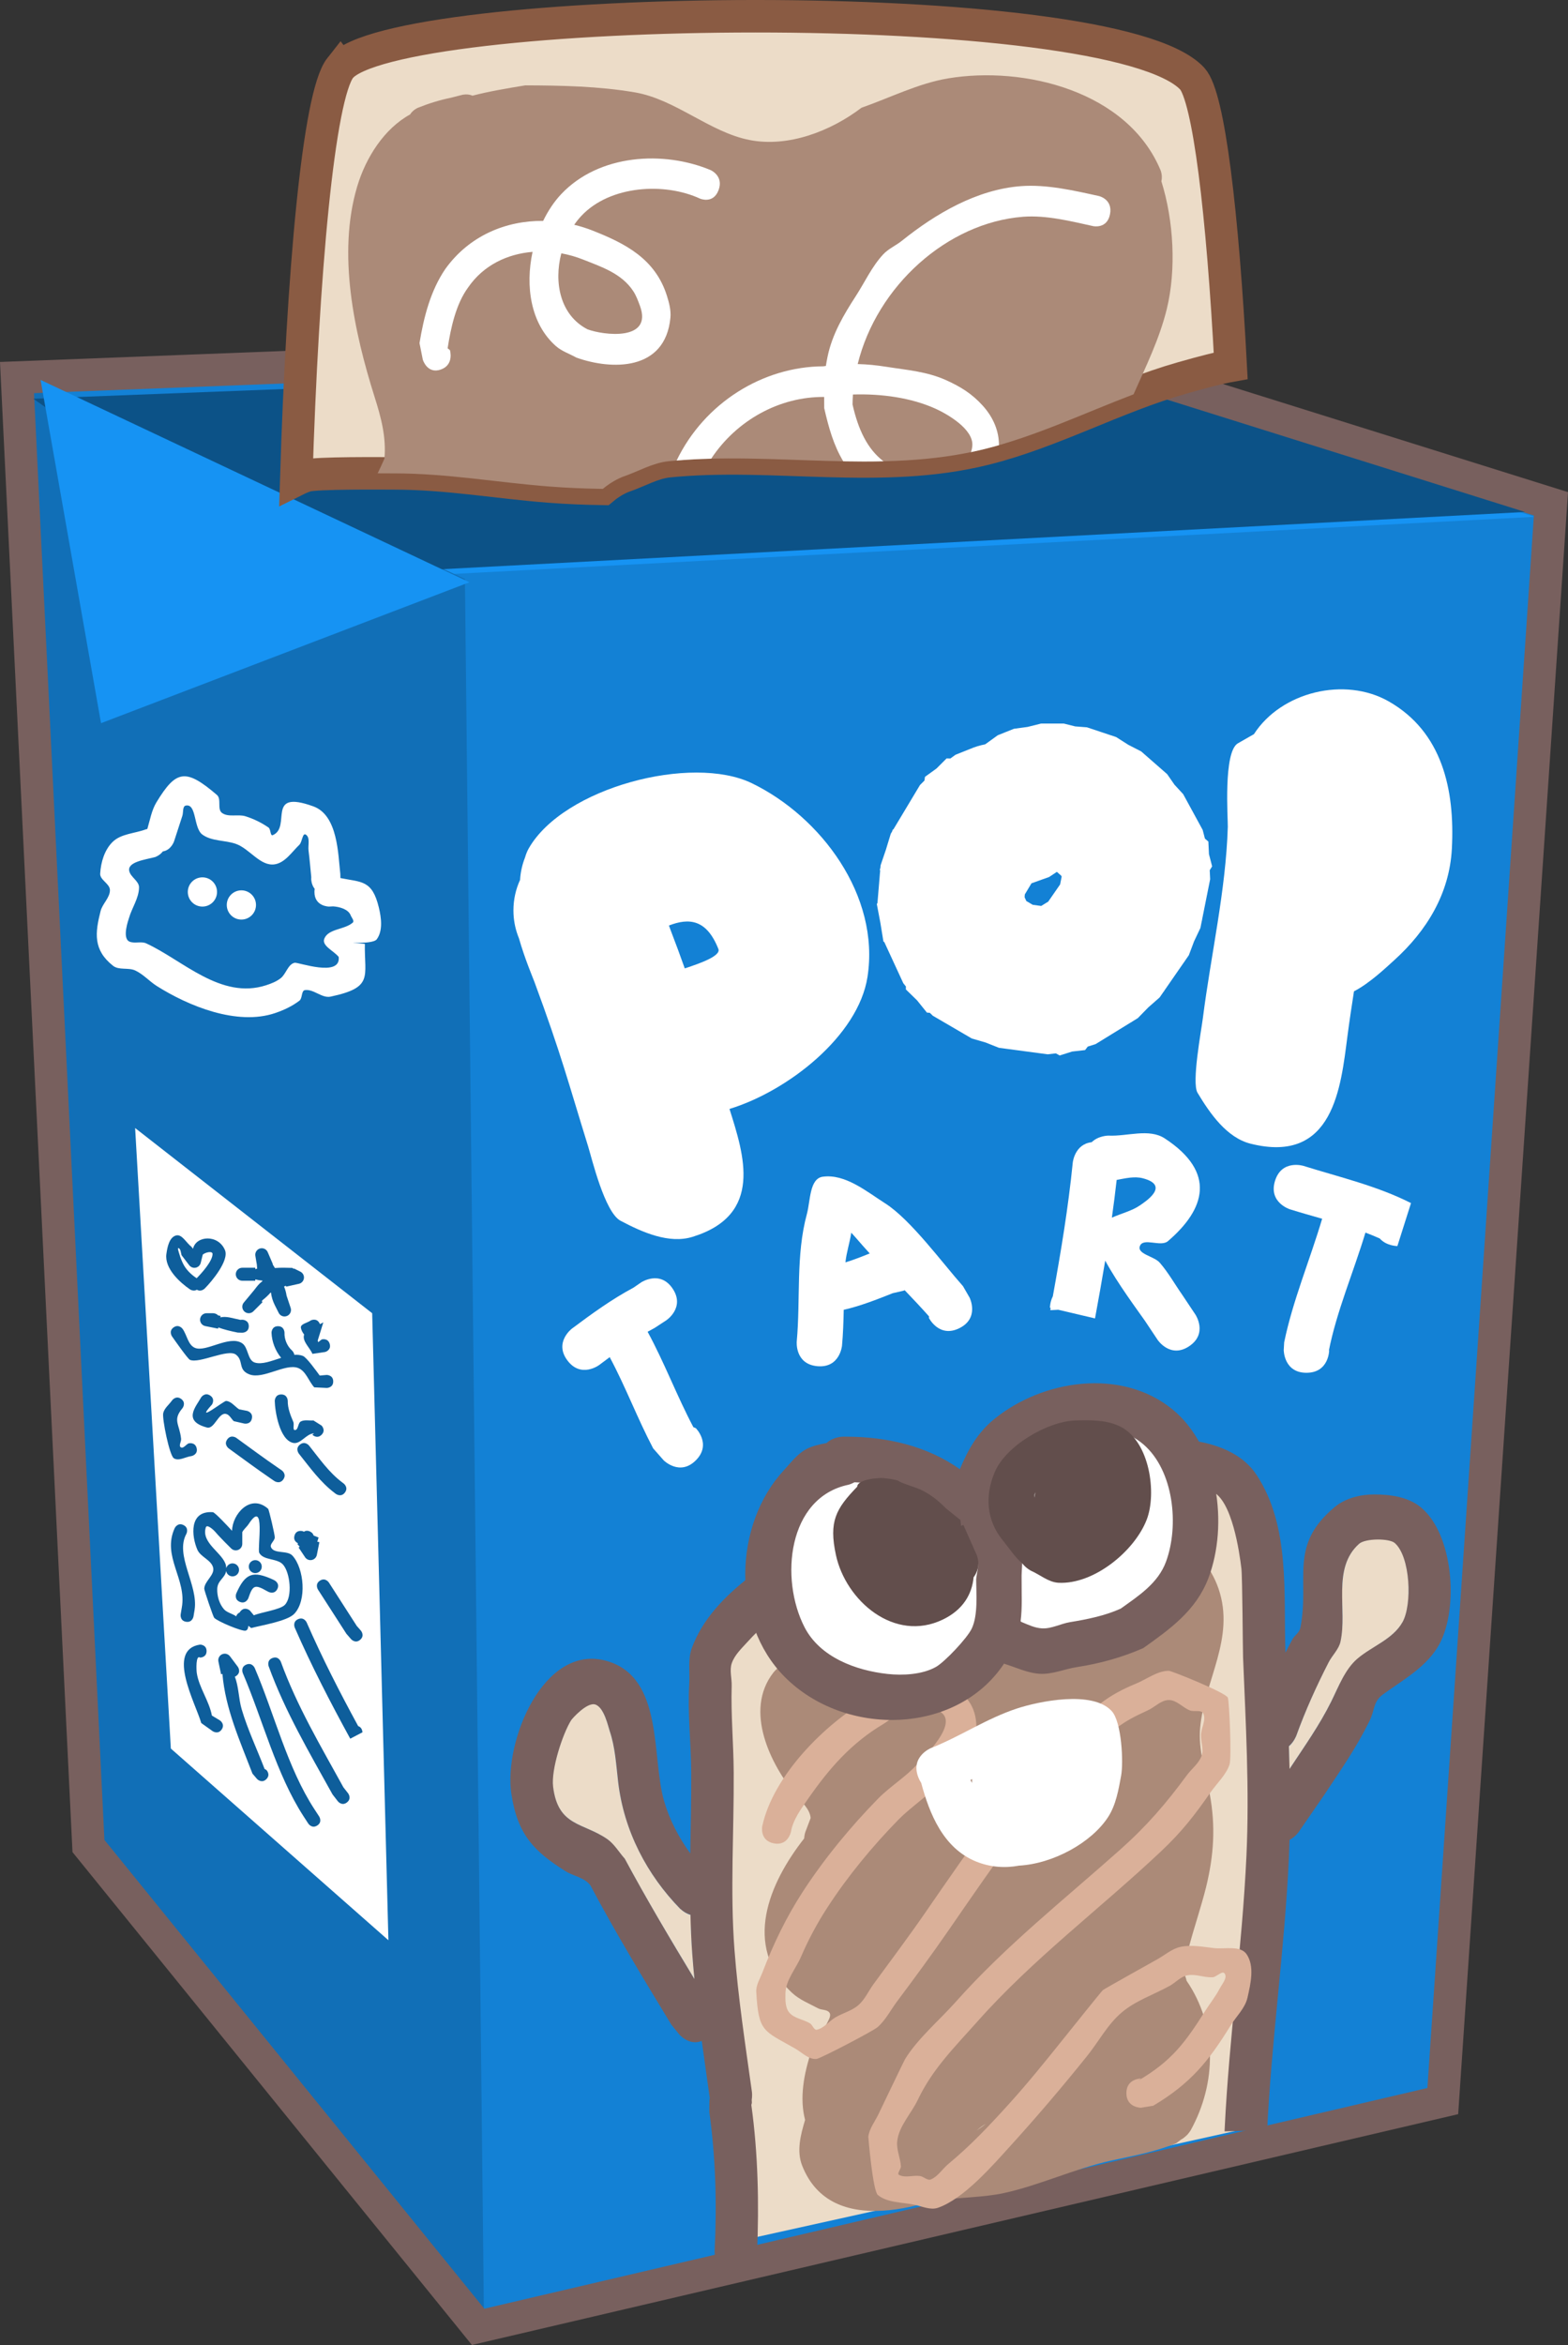 <svg version="1.1" xmlns="http://www.w3.org/2000/svg" xmlns:xlink="http://www.w3.org/1999/xlink" width="241.439" height="360.9" viewBox="0,0,241.439,360.9"><rect x="0" y="0" width="241.439" height="360.9" fill="#333333" stroke="none"/><g transform="translate(-128.005,26.609)"><g data-paper-data="{&quot;isPaintingLayer&quot;:true}" fill-rule="nonzero" stroke-linecap="butt" stroke-linejoin="miter" stroke-miterlimit="10" stroke-dasharray="" stroke-dashoffset="0" style="mix-blend-mode: normal"><path d="M140.625,256.833l-11,-226l155,-6l81.192,25.43l-16.653,245.823l-148.539,34.747z" fill="#1381d5" stroke="none" stroke-width="0"/><path d="M173.625,63l-39,-27.5l155,-6l74.692,23.43z" fill="#1693f3" stroke="none" stroke-width="0"/><path d="M141.765,256.5l-11.14,-226l68.969,32l2.933,268z" fill="#116fb7" stroke="none" stroke-width="0"/><path d="M141.625,257.5l-11,-226l155,-6l81.192,25.43l-16.653,245.823l-148.539,34.747z" fill="none" stroke="#78605e" stroke-width="5"/><path d="M209.425,103.953c5.361,-9.365 25.096,-14.499 34.347,-10.021c10.616,5.139 19.758,17.287 17.81,29.808c-1.415,9.096 -12.281,17.586 -21.251,20.32c2.231,7.079 5.285,16.309 -5.71,19.692c-3.612,1.111 -7.723,-0.713 -11.063,-2.481c-2.447,-1.296 -4.439,-9.66 -4.991,-11.439c-3.097,-9.979 -4.095,-14.026 -8.259,-25.293c-0.275,-0.743 -1.495,-3.582 -2.397,-6.745c-0.48,-1.161 -0.771,-2.42 -0.835,-3.739c-0.009,-0.184 -0.013,-0.369 -0.013,-0.555c0,-1.673 0.365,-3.262 1.021,-4.689c0.073,-1.212 0.338,-2.372 0.765,-3.45c0.14,-0.49 0.322,-0.963 0.576,-1.408zM238.622,119.448c-1.822,-4.616 -4.547,-4.803 -7.615,-3.617c0.084,0.245 0.164,0.466 0.238,0.658c0.813,2.114 1.536,4.074 2.198,5.939c2.458,-0.796 5.591,-1.937 5.179,-2.981z" fill="#ffffff" stroke="none" stroke-width="0.5"/><path d="M295.37,85.327l3.186,1.062l0.005,-0.002l0.019,0.01l1.29,0.43l1.874,1.193l1.977,1.014l1.023,0.895l0.018,0.011l0.001,0.005l2.958,2.588l1.128,1.625l1.34,1.455l3,5.5l0.348,1.339l0.531,0.463l0.092,1.935l0.487,1.875l-0.37,0.6l0.066,1.382l-1.249,6.245l0.013,0.027l-0.039,0.102l-0.225,1.126l-0.977,2.062l-0.805,2.135l-0.653,0.944l-0.047,0.099l-0.028,0.009l-3.073,4.439l0.001,0.041l-0.102,0.104l-0.598,0.864l-1.737,1.525l-1.616,1.653l-0.895,0.551l-0.11,0.096l-0.041,-0.004l-5.455,3.357l-1.213,0.384l-0.409,0.536l-1.994,0.225l-1.913,0.606l-0.591,-0.323l-1.264,0.143l-6.113,-0.815l-0.001,0.001l-0.007,-0.002l-1.379,-0.184l-2.057,-0.816l-2.125,-0.618l-1.202,-0.701l-0.006,-0.003l-0.001,-0.002l-4.791,-2.795l-0.457,-0.446l-0.455,-0.04l-1.512,-1.879l-1.726,-1.684l0.004,-0.457l-0.4,-0.497l-2.921,-6.329l-0.141,-0.097l-0.472,-2.892l-0.546,-2.879l0.099,-0.139l0.418,-5.017l-0.058,-0.103l0.091,-0.299l0.033,-0.394l0.822,-2.414l0.743,-2.44l0.203,-0.339l0.101,-0.296l0.107,-0.05l4.089,-6.815l0.688,-0.688l0.08,-0.574l1.78,-1.285l1.552,-1.552l0.58,0.012l0.789,-0.57l2.263,-0.905c0.725,-0.31 1.488,-0.545 2.282,-0.697l0.12,-0.072l1.835,-1.326l1.122,-0.449l0.073,-0.044l0.022,0.006l1.283,-0.513l2.111,-0.288l2.067,-0.517h3.5l1.754,0.439zM285.806,111.043l-0.036,0.435l0.272,0.59l0.992,0.579l1.294,0.173l1.078,-0.663l1.831,-2.645l0.242,-1.21l-0.084,-0.154l-0.658,-0.576l-1.185,0.79l-2.72,0.971z" fill="#ffffff" stroke="none" stroke-width="0.5"/><path d="M341.851,81.346c8.204,4.677 10.19,13.523 9.711,22.654c-0.364,6.936 -3.881,12.645 -8.861,17.156c-1.405,1.273 -3.813,3.559 -6.212,4.804c-0.362,2.318 -0.71,4.636 -1.013,6.956c-1.012,7.744 -2.111,19.694 -14.893,16.498c-3.666,-0.917 -6.241,-4.604 -8.186,-7.845c-0.925,-1.541 0.573,-9.508 0.823,-11.476c1.238,-9.757 3.54,-19.627 3.841,-29.445c0.035,-1.13 -0.732,-11.552 1.555,-12.859l2.468,-1.41c4.189,-6.508 13.973,-8.908 20.767,-5.035z" fill="#ffffff" stroke="none" stroke-width="0.5"/><path d="M154.312,242.5l-5.5,-95.5l36.5,28.5l2.5,96.5z" fill="#ffffff" stroke="none" stroke-width="NaN"/><path d="M158.322,171.882c-0.507,0.322 -1.064,-0.05 -1.064,-0.05c-1.542,-1.055 -3.939,-3.21 -3.633,-5.442c0.145,-1.058 0.437,-2.55 1.462,-2.85c0.943,-0.276 1.595,1.148 2.393,1.722l0.015,0.076l0.029,-0.022l0.204,0.268c0.433,-2.031 3.881,-2.27 4.917,0.204c0.679,1.622 -2.104,4.88 -3.04,5.833l-0.086,0.086c0,0 -0.57,0.57 -1.198,0.175zM158.285,170.114c0.763,-0.763 2.457,-2.647 2.449,-3.736c-0.004,-0.495 -1.076,-0.272 -1.51,0.103l-0.307,1.251c-0.1,0.447 -0.499,0.782 -0.976,0.782c-0.328,0 -0.62,-0.158 -0.802,-0.402l-1.206,-1.582l0.019,-0.014c-0.12,-0.361 -0.097,-0.855 -0.426,-1.023c-0.272,-0.139 0.016,0.617 0.099,0.911c0.14,0.502 0.336,0.989 0.564,1.458c0.448,0.922 1.238,1.685 2.096,2.253z" fill="#0e5e9b" stroke="none" stroke-width="0.5"/><path d="M171.741,171.39c0.187,0.447 0.321,0.92 0.388,1.397l0.625,1.875c0.038,0.106 0.059,0.22 0.059,0.338c0,0.552 -0.448,1 -1,1c-0.398,0 -0.742,-0.232 -0.903,-0.569l-0.593,-1.175c-0.282,-0.575 -0.518,-1.256 -0.574,-1.92c-0.027,-0.003 -0.054,-0.005 -0.08,-0.006c-0.374,0.426 -0.792,0.812 -1.24,1.166c-0.037,0.059 -0.075,0.116 -0.115,0.172l0.126,0.126l-1.414,1.414c-0.181,0.181 -0.431,0.293 -0.707,0.293c-0.552,0 -1,-0.448 -1,-1c0,-0.246 0.089,-0.471 0.236,-0.645l1.215,-1.459c0.536,-0.594 0.948,-1.329 1.603,-1.787c0.018,-0.044 0.039,-0.086 0.062,-0.124c-0.376,-0.029 -0.749,-0.098 -1.117,-0.196v0.211h-2c-0.552,0 -1,-0.448 -1,-1c0,-0.552 0.448,-1 1,-1h2v0.211c0.094,-0.025 0.189,-0.048 0.284,-0.07c-0.013,-0.332 -0.026,-0.665 -0.1,-0.949l-0.168,-1.009c-0.011,-0.059 -0.017,-0.12 -0.017,-0.183c0,-0.552 0.448,-1 1,-1c0.421,0 0.78,0.26 0.928,0.627l0.779,1.817l-0.04,0.017c0.127,0.19 0.247,0.385 0.357,0.582c0.948,-0.081 2.126,-0.029 2.705,-0.017l0.177,0.16l0.041,-0.081l0.981,0.49c0.338,0.16 0.572,0.505 0.572,0.904c0,0.485 -0.345,0.889 -0.802,0.98l-1.933,0.43l-0.028,-0.127c-0.102,0.036 -0.205,0.072 -0.308,0.106z" fill="#0e5e9b" stroke="none" stroke-width="0.5"/><path d="M178.775,180.227c0.273,0.962 -0.689,1.235 -0.689,1.235l-1.971,0.292c-0.424,-0.992 -1.624,-1.956 -1.278,-2.976c-0.24,-0.301 -0.423,-0.629 -0.497,-1.008c-0.124,-0.628 1.017,-0.776 1.526,-1.165c0,0 0.894,-0.447 1.342,0.447c0.022,0.044 0.041,0.087 0.056,0.128c0.187,-0.083 0.365,-0.172 0.527,-0.275l-0.865,2.799c0.023,0.085 0.047,0.17 0.071,0.254l0.543,-0.421c0,0 0.962,-0.273 1.235,0.689z" fill="#0e5e9b" stroke="none" stroke-width="0.5"/><path d="M169.813,178.5c0,0 0,-1 1,-1c1,0 1,1 1,1c-0.046,0.976 0.399,2.05 1.121,2.707l0.086,0.086c0,0 0.256,0.256 0.306,0.614c0.468,-0.034 0.913,0.006 1.32,0.165c0.578,0.226 2.079,2.336 2.588,3.021l1.079,-0.093c0,0 1,0 1,1c0,1 -1,1 -1,1l-1.921,-0.093c-0.87,-0.951 -1.273,-2.503 -2.474,-2.972c-1.959,-0.766 -5.396,1.797 -7.513,0.978c-1.813,-0.702 -0.836,-2.053 -2.048,-3.023c-1.24,-0.992 -5.628,1.404 -7.104,0.788c-0.332,-0.139 -2.426,-3.138 -2.754,-3.597c0,0 -0.581,-0.814 0.233,-1.395c0.814,-0.581 1.395,0.233 1.395,0.233c0.673,0.943 0.827,2.467 1.896,2.913c1.714,0.715 5.271,-1.994 7.246,-0.722c0.998,0.643 0.824,2.61 1.952,2.977c1.103,0.359 2.594,-0.249 4.074,-0.721c-0.886,-1.065 -1.438,-2.493 -1.482,-3.867z" fill="#0e5e9b" stroke="none" stroke-width="0.5"/><path d="M166.312,177.5c0,1 -1,1 -1,1l-0.696,-0.019c-1.19,-0.238 -2.102,-0.468 -3.002,-0.793l-0.037,0.185l-1.943,-0.389c-0.467,-0.084 -0.822,-0.493 -0.822,-0.984c0,-0.552 0.448,-1 1,-1h1c0,0 0.483,0 0.778,0.336l0.38,0.076l-0.045,0.226c0.984,-0.215 1.817,0.128 3.084,0.382l0.304,-0.019c0,0 1,0 1,1z" fill="#0e5e9b" stroke="none" stroke-width="0.5"/><path d="M166.79,191.71c-0.21,0.978 -1.187,0.768 -1.187,0.768l-1.605,-0.368c-0.395,-0.37 -0.658,-0.989 -1.186,-1.11c-1.172,-0.269 -1.779,2.4 -2.941,2.09c-3.777,-1.006 -1.708,-3.188 -0.891,-4.645c0,0 0.555,-0.832 1.387,-0.277c0.832,0.555 0.277,1.387 0.277,1.387c-2.806,3.093 1.828,-0.572 2.168,-0.555c0.796,0.04 1.343,0.86 2.014,1.29l1.195,0.232c0,0 0.978,0.21 0.768,1.187z" fill="#0e5e9b" stroke="none" stroke-width="0.5"/><path d="M177.52,194.207c-0.707,0.707 -1.414,0 -1.414,0l0.254,-0.208c-1.173,-0.008 -2.051,1.701 -3.2,1.464c-2.127,-0.437 -2.824,-4.929 -2.847,-6.463c0,0 0,-1 1,-1c1,0 1,1 1,1c-0.021,1.117 0.426,2.211 0.861,3.24c0.165,0.39 -0.16,1.273 0.262,1.242c0.531,-0.038 0.42,-1.079 0.892,-1.325c0.574,-0.301 1.293,-0.104 1.939,-0.156l1.254,0.792c0,0 0.707,0.707 0,1.414z" fill="#0e5e9b" stroke="none" stroke-width="0.5"/><path d="M171.638,201.065c-0.565,0.825 -1.39,0.26 -1.39,0.26l-0.498,-0.341c-2.208,-1.513 -4.361,-3.101 -6.526,-4.676c0,0 -0.809,-0.588 -0.221,-1.397c0.588,-0.809 1.397,-0.221 1.397,-0.221c2.15,1.563 4.286,3.141 6.479,4.643l0.498,0.341c0,0 0.825,0.565 0.26,1.39z" fill="#0e5e9b" stroke="none" stroke-width="0.5"/><path d="M158.285,196.267c0.233,0.973 -0.74,1.205 -0.74,1.205l-0.059,0.014c-0.905,0.112 -1.946,0.826 -2.715,0.336c-0.677,-0.432 -1.819,-6.118 -1.634,-6.942c0.177,-0.784 0.917,-1.32 1.376,-1.98c0,0 0.6,-0.8 1.4,-0.2c0.8,0.6 0.2,1.4 0.2,1.4c-1.576,1.876 -0.474,2.405 -0.223,4.72c0.047,0.436 -0.414,1.08 -0.044,1.316c0.37,0.236 0.783,-0.397 1.175,-0.595l0.059,-0.014c0,0 0.973,-0.233 1.205,0.74z" fill="#0e5e9b" stroke="none" stroke-width="0.5"/><path d="M181.112,203.1c-0.6,0.8 -1.4,0.2 -1.4,0.2l-0.152,-0.114c-2.246,-1.699 -3.776,-3.871 -5.528,-6.061c0,0 -0.625,-0.781 0.156,-1.406c0.781,-0.625 1.406,0.156 1.406,0.156c1.637,2.046 3.059,4.142 5.167,5.711l0.152,0.114c0,0 0.8,0.6 0.2,1.4z" fill="#0e5e9b" stroke="none" stroke-width="0.5"/><path d="M163.812,214c0.552,0 1,0.448 1,1c0,0.552 -0.448,1 -1,1c-0.493,0 -0.903,-0.357 -0.985,-0.827c-0.19,1.118 -1.338,1.439 -1.373,2.774c-0.028,1.091 0.318,2.284 1.034,3.107c0.464,0.533 1.332,0.683 1.886,1.097c0.069,-0.21 0.215,-0.46 0.522,-0.58c0.043,-0.079 0.099,-0.16 0.173,-0.242c0.671,-0.742 1.412,-0.071 1.412,-0.071l0.613,0.737c1.09,-0.476 4.039,-0.854 4.769,-1.609c1.218,-1.26 0.811,-4.979 -0.281,-6.202c-0.905,-1.014 -3.026,-0.603 -3.656,-1.807c-0.334,-0.639 1.036,-8.532 -1.639,-4.424c-0.287,0.441 -0.745,0.777 -0.976,1.245v1.801c0,0.552 -0.448,1 -1,1c-0.276,0 -0.526,-0.112 -0.707,-0.293l-1,-1l0.003,-0.003l-0.015,-0.009c-0.452,-0.482 -0.932,-0.939 -1.355,-1.447c-0.369,-0.443 -1.368,-1.334 -1.54,-0.785c-0.77,2.448 2.72,3.971 3.102,5.878c0.027,0.137 0.044,0.265 0.05,0.384c0.119,-0.419 0.505,-0.727 0.962,-0.727zM166.243,223.606c-0.024,0.353 -0.106,0.652 -0.405,0.745c-0.54,0.167 -4.371,-1.424 -4.858,-1.983c-0.159,-0.182 -1.532,-4.212 -1.525,-4.472c0.03,-1.171 1.642,-2.098 1.37,-3.238c-0.284,-1.189 -1.936,-1.631 -2.426,-2.752c-0.899,-2.056 -1.334,-6.054 2.379,-5.785c0.312,0.023 2.173,2.018 2.959,2.866c0.027,-2.539 2.844,-5.807 5.559,-3.379c0.114,0.102 1.043,3.99 1.017,4.414c-0.033,0.53 -0.787,0.99 -0.585,1.48c0.452,1.099 2.515,0.433 3.314,1.312c1.801,1.98 2.23,6.926 0.262,8.961c-1.092,1.13 -5.162,1.779 -6.618,2.176z" fill="#0e5e9b" stroke="none" stroke-width="0.5"/><path d="M166.312,214.5c0,-0.552 0.448,-1 1,-1c0.552,0 1,0.448 1,1c0,0.552 -0.448,1 -1,1c-0.552,0 -1,-0.448 -1,-1z" fill="#0e5e9b" stroke="none" stroke-width="0.5"/><path d="M170.707,217.947c-0.447,0.894 -1.342,0.447 -1.342,0.447l-0.211,-0.106c-1.908,-1.079 -2.208,-1.003 -2.913,1.083c0,0 -0.371,0.928 -1.3,0.557c-0.928,-0.371 -0.557,-1.3 -0.557,-1.3c1.382,-3.123 2.564,-3.549 5.665,-2.129l0.211,0.106c0,0 0.894,0.447 0.447,1.342z" fill="#0e5e9b" stroke="none" stroke-width="0.5"/><path d="M176.291,209.714l0.767,0.304c-0.066,0.217 -0.132,0.435 -0.198,0.652l0.325,0.065l-0.389,1.943c-0.084,0.467 -0.493,0.822 -0.984,0.822c-0.353,0 -0.663,-0.182 -0.841,-0.458l-0.991,-1.487l0.175,-0.117l-0.341,-0.376c0.022,-0.055 0.044,-0.109 0.066,-0.164c-0.261,-0.127 -0.732,-0.462 -0.529,-1.172c0.274,-0.962 1.236,-0.688 1.236,-0.688l0.219,0.087c0.222,-0.146 0.54,-0.226 0.954,-0.019c0.329,0.165 0.476,0.39 0.531,0.608z" fill="#0e5e9b" stroke="none" stroke-width="0.5"/><path d="M156.648,222.986c-0.986,-0.164 -0.822,-1.151 -0.822,-1.151l0.171,-1.027c0.805,-4.378 -3.112,-7.893 -1.079,-12.256c0,0 0.447,-0.894 1.342,-0.447c0.894,0.447 0.447,1.342 0.447,1.342c-1.826,3.318 1.849,7.868 1.263,11.69l-0.171,1.027c0,0 -0.164,0.986 -1.151,0.822z" fill="#0e5e9b" stroke="none" stroke-width="0.5"/><path d="M162.145,239.555c-0.555,0.832 -1.387,0.277 -1.387,0.277l-1.763,-1.257c-0.867,-3.015 -5.457,-11.296 -0.182,-12.075c0,0 1,0 1,1c0,1 -1,1 -1,1c-0.677,-0.48 -0.58,1.911 -0.506,2.388c0.342,2.223 1.902,4.277 2.325,6.537l1.237,0.743c0,0 0.832,0.555 0.277,1.387z" fill="#0e5e9b" stroke="none" stroke-width="0.5"/><path d="M169.02,247.207c-0.707,0.707 -1.414,0 -1.414,0l-0.727,-0.849c-1.945,-5.07 -4.173,-9.991 -4.624,-15.34l-0.21,0.044l-0.406,-1.937c-0.017,-0.073 -0.026,-0.148 -0.026,-0.226c0,-0.552 0.448,-1 1,-1c0.331,0 0.625,0.161 0.807,0.409l1.193,1.591c0,0 0.6,0.8 -0.2,1.4c-0.086,0.064 -0.169,0.112 -0.249,0.147c0.611,1.519 0.575,3.384 1.052,5c0.917,3.112 2.368,6.164 3.531,9.195l0.273,0.151c0,0 0.707,0.707 0,1.414z" fill="#0e5e9b" stroke="none" stroke-width="0.5"/><path d="M176.858,254.338c-0.838,0.546 -1.384,-0.292 -1.384,-0.292l-0.724,-1.111c-4.216,-6.508 -6.299,-14.903 -9.357,-22.04c0,0 -0.394,-0.919 0.525,-1.313c0.919,-0.394 1.313,0.525 1.313,0.525c3.003,7.007 5.026,15.37 9.195,21.737l0.724,1.111c0,0 0.546,0.838 -0.292,1.384z" fill="#0e5e9b" stroke="none" stroke-width="0.5"/><path d="M181.427,250.789c-0.789,0.614 -1.403,-0.175 -1.403,-0.175l-0.816,-1.055c-3.59,-6.484 -7.299,-12.746 -9.834,-19.718c0,0 -0.342,-0.94 0.598,-1.282c0.94,-0.342 1.282,0.598 1.282,0.598c2.483,6.827 6.129,12.94 9.624,19.301l0.725,0.927c0,0 0.614,0.789 -0.175,1.403z" fill="#0e5e9b" stroke="none" stroke-width="0.5"/><path d="M183.159,239.048c0.653,0.199 0.653,0.952 0.653,0.952l-1.877,0.98c-3.08,-5.627 -5.967,-11.201 -8.539,-17.079c0,0 -0.401,-0.916 0.515,-1.317c0.916,-0.401 1.317,0.515 1.317,0.515c2.4,5.487 5.077,10.702 7.931,15.949z" fill="#0e5e9b" stroke="none" stroke-width="0.5"/><path d="M183.471,225.753c-0.753,0.658 -1.411,-0.094 -1.411,-0.094l-0.72,-0.828c-1.458,-2.262 -2.913,-4.526 -4.368,-6.79c0,0 -0.541,-0.841 0.3,-1.382c0.841,-0.541 1.382,0.3 1.382,0.3c1.429,2.223 2.858,4.444 4.284,6.669l0.628,0.713c0,0 0.658,0.753 -0.094,1.411z" fill="#0e5e9b" stroke="none" stroke-width="0.5"/><path d="M195.376,35.149c0.351,-0.936 1.287,-0.585 1.287,-0.585l0.255,0.096c1.729,0.648 6.148,1.671 7.247,3.319c0.873,1.308 -0.316,3.936 -0.588,5.295c-1.065,5.328 -0.932,11.241 -3.371,16.173c0,0 -0.447,0.894 -1.342,0.447c-0.894,-0.447 -0.447,-1.342 -0.447,-1.342c2.379,-4.698 2.177,-10.568 3.198,-15.671c0.147,-0.735 1.26,-3.374 0.843,-3.86c-1.022,-1.192 -4.836,-1.962 -6.243,-2.49l-0.255,-0.096c0,0 -0.936,-0.351 -0.585,-1.287z" fill="#0e5c98" stroke="none" stroke-width="0.5"/><path d="M327.548,50.68c-7.708,-2.19 -15.346,-4.302 -23.102,-6.241c-6.808,-1.702 -12.922,-3.9 -19.454,-6.369c-1.652,-0.625 -5.92,-1.396 -5.561,-4.138c0.12,-0.913 1.39,-1.213 2.137,-1.752c1.729,-1.247 2.088,-1.587 3.462,-3.304c0,0 0.625,-0.781 1.406,-0.156c0.781,0.625 0.156,1.406 0.156,1.406c-0.704,0.879 -1.246,1.921 -2.123,2.628c-0.891,0.719 -2.646,0.475 -3.071,1.539c-0.127,0.318 0.502,0.479 0.809,0.631c1.407,0.695 3.031,1.041 4.484,1.653c6.044,2.546 11.866,4.331 18.239,5.924c8.062,2.016 16.001,4.218 24.019,6.501l-0.532,1.995c0,0 -0.544,0.058 -0.87,-0.314z" fill="#0e5c98" stroke="none" stroke-width="0.5"/><path d="M241.283,37.243c-0.243,0.97 -1.213,0.728 -1.213,0.728l-0.06,-0.015c-8.767,-2.229 -17.977,1.02 -26.698,1.045c0,0 -1,0 -1,-1c0,-1 1,-1 1,-1c2.075,0.007 3.718,-0.534 5.748,-0.855c6.497,-1.029 15.027,-1.707 21.435,-0.13l0.06,0.015c0,0 0.97,0.243 0.728,1.213z" fill="#0e5c98" stroke="none" stroke-width="0.5"/><path d="M265.313,36.5c0,1 -1,1 -1,1l-1.536,-0.001c-4.673,-0.331 -9.279,-0.499 -13.964,-0.499c0,0 -1,0 -1,-1c0,-1 1,-1 1,-1c4.708,0 9.339,0.162 14.036,0.501l1.464,-0.001c0,0 1,0 1,1z" fill="#0e5c98" stroke="none" stroke-width="0.5"/><path d="M240.813,318.5c0,0 -4.13,-38.341 -4.399,-54.969c-0.22,-13.586 2.9,-37.531 2.9,-37.531c0,0 32.452,-23.5 46.5,-23.5c7.237,0 17.675,-3.516 24.845,-2.675c5.347,0.627 8.655,5.675 8.655,5.675c0,0 3.085,15.791 3.144,26.997c0.092,17.622 -2.644,68.503 -2.644,68.503z" fill="#ecdcc8" stroke="none" stroke-width="0"/><path d="M326.705,245.42c2.199,-3.333 4.505,-6.588 6.297,-10.206c1.144,-2.31 2.071,-4.96 3.987,-6.585c2.264,-1.921 5.444,-2.919 6.933,-5.567c1.505,-2.676 1.245,-10.024 -1.167,-12.146c-0.84,-0.739 -4.519,-0.738 -5.485,0.126c-4.222,3.779 -1.735,10.13 -2.833,15.06c-0.261,1.174 -1.242,2.022 -1.787,3.08c-1.873,3.638 -3.613,7.424 -5.012,11.293c0,0 -0.345,0.949 -1.14,1.629c0.036,1.161 0.066,2.322 0.09,3.484c0.039,-0.056 0.077,-0.112 0.116,-0.168zM326.979,225.729c0.346,-0.644 1.102,-1.06 1.246,-1.785c1.5,-7.541 -1.878,-12.631 5.279,-18.6c1.672,-1.395 3.971,-1.952 6.085,-1.953c2.464,-0.001 5.194,0.36 7.152,1.946c5.053,4.095 5.91,15.52 2.907,21.078c-1.879,3.478 -5.545,5.47 -8.656,7.725c-1.606,1.164 -1.237,2.358 -2.125,4.143c-2.157,4.334 -4.226,7.209 -6.861,11.208c-1.01,1.465 -2.02,2.93 -3.03,4.395l-1.003,1.455c0,0 -0.527,0.764 -1.402,1.207c-0.027,0.921 -0.061,1.844 -0.103,2.768c-0.66,14.223 -2.711,28.185 -3.37,42.407l-3.257,-0.401l-3.28,0.098c0.008,-0.167 0.016,-0.333 0.024,-0.499l-0.001,-0c0,0 0.001,-0.012 0.002,-0.034c0.685,-14.039 2.694,-27.832 3.345,-41.873c0.476,-10.243 -0.107,-20.299 -0.519,-30.521c-0.045,-1.124 -0.099,-12.352 -0.258,-13.692c-0.295,-2.49 -1.434,-10.517 -4.477,-11.863c-0.876,-0.387 -1.889,-0.219 -2.828,-0.369c-5.364,-0.859 -9.906,-0.708 -15.311,0.244c-13.352,2.352 -26.033,6.31 -38.499,12.005c-5.451,3.289 -10.595,6.472 -14.996,11.335c-0.881,0.973 -1.904,1.925 -2.353,3.19c-0.387,1.089 0.012,2.326 -0.021,3.489c-0.131,4.506 0.285,8.84 0.312,13.335c0.055,9.02 -0.568,18.297 0.117,27.282c0.563,7.397 1.667,14.588 2.69,21.908c0,0 0.075,0.536 -0.032,1.219c0.026,0.285 0.018,0.468 0.018,0.468l-0.078,0.31c1.04,7.486 1.199,15.212 0.88,22.752c0,0 -0.162,3.496 -3.43,3.345c-3.268,-0.152 -3.106,-3.648 -3.106,-3.648c0.363,-7.05 0.163,-14.37 -0.817,-21.374l0.015,-1.688c0,0 0.008,-0.178 0.058,-0.451c-0.41,-2.944 -0.835,-5.869 -1.233,-8.795c-1.929,0.809 -3.473,-1.005 -3.473,-1.005l-1.21,-1.489c-4.302,-7.091 -8.57,-14.091 -12.469,-21.454c-0.917,-1.212 -2.609,-1.402 -3.865,-2.195c-4.731,-2.986 -7.354,-5.535 -8.306,-11.902c-1.2,-8.024 4.973,-23.237 14.712,-20.426c8.792,2.537 6.841,14.731 8.805,21.548c0.828,2.873 2.267,5.639 4.034,8.056c0.063,-4.144 0.168,-8.285 0.148,-12.377c-0.023,-4.636 -0.582,-9.064 -0.304,-13.722c0.11,-1.835 -0.235,-3.787 0.396,-5.502c3.224,-8.765 13.535,-14.197 20.643,-18.48c14.743,-6.749 31.02,-12.539 47.149,-13.669c5.982,-0.419 15.291,-0.36 19.156,5.49c5.238,7.927 4.137,18.264 4.46,27.375c0.341,-0.678 0.689,-1.35 1.046,-2.013zM232.731,267.157c-5.116,-5.238 -8.667,-11.91 -9.551,-19.547c-0.301,-2.602 -0.45,-5.28 -1.284,-7.742c-0.244,-0.72 -0.857,-3.643 -2.211,-4.093c-1.27,-0.422 -3.557,2.157 -3.721,2.421c-1.298,2.086 -3.08,7.526 -2.752,10.207c0.755,6.167 4.65,5.46 8.367,8.053c1.064,0.742 1.752,1.968 2.629,2.951c3.398,6.321 7.012,12.413 10.699,18.514c-0.127,-1.289 -0.241,-2.582 -0.337,-3.881c-0.147,-1.982 -0.235,-3.977 -0.282,-5.979c-0.923,-0.264 -1.557,-0.902 -1.557,-0.902z" fill="#78605e" stroke="none" stroke-width="0.5"/><path d="M326.682,245.465c-0.039,0.056 -0.077,0.112 -0.116,0.168c-0.024,-1.161 -0.059,-2.325 -0.095,-3.486c0.795,-0.68 1.14,-1.629 1.14,-1.629c1.399,-3.87 3.119,-7.679 4.992,-11.317c0.545,-1.058 1.544,-1.966 1.806,-3.14c1.098,-4.931 -1.357,-11.29 2.865,-15.069c0.966,-0.865 4.659,-0.862 5.499,-0.123c2.412,2.122 2.696,9.491 1.191,12.167c-1.489,2.648 -4.667,3.694 -6.931,5.615c-1.916,1.625 -2.905,4.3 -4.049,6.61c-1.792,3.618 -4.104,6.87 -6.303,10.203z" data-paper-data="{&quot;noHover&quot;:false,&quot;origItem&quot;:[&quot;Path&quot;,{&quot;applyMatrix&quot;:true,&quot;segments&quot;:[[[326.70496,245.42011],[0,0],[2.19919,-3.33299]],[[333.00217,235.21436],[-1.79171,3.61802],[1.14411,-2.31032]],[[336.98908,228.62916],[-1.91609,1.62537],[2.26435,-1.92079]],[[343.92244,223.06182],[-1.48923,2.64797],[1.50506,-2.6761]],[[342.75537,210.91555],[2.4121,2.12208],[-0.84028,-0.73925]],[[337.27042,211.04176],[0.96612,-0.86468],[-4.22186,3.77856]],[[334.43745,226.10223],[1.09782,-4.9309],[-0.26128,1.17361]],[[332.65069,229.18188],[0.54474,-1.05814],[-1.87283,3.63789]],[[327.63899,240.47523],[1.39889,-3.86973],[0,0]],[[326.49875,242.10467],[0.79537,-0.67995],[0.03553,1.16111]],[[326.58902,245.58823],[-0.02407,-1.16143],[0.03864,-0.05604]],[[326.70494,245.4201],[-0.03863,0.05605],[0,0]]],&quot;closed&quot;:true,&quot;fillColor&quot;:[0,0,0,1]}]}" fill="#ecdcc8" stroke="none" stroke-width="0.5"/><path d="M232.699,267.119c0,0 0.7,0.713 1.623,0.977c0.048,2.003 0.128,4.003 0.274,5.985c0.096,1.299 0.207,2.594 0.334,3.883c-3.687,-6.1 -7.321,-12.187 -10.719,-18.508c-0.876,-0.984 -1.617,-2.266 -2.681,-3.009c-3.717,-2.593 -7.602,-1.909 -8.357,-8.076c-0.328,-2.681 1.473,-8.136 2.772,-10.222c0.164,-0.263 2.46,-2.846 3.731,-2.424c1.354,0.45 1.971,3.372 2.215,4.092c0.834,2.462 0.984,5.14 1.285,7.742c0.884,7.637 4.472,14.397 9.588,19.635z" data-paper-data="{&quot;noHover&quot;:false,&quot;origItem&quot;:[&quot;Path&quot;,{&quot;applyMatrix&quot;:true,&quot;segments&quot;:[[[232.73083,267.15746],[0,0],[-5.11566,-5.23837]],[[223.18008,247.61031],[0.88369,7.6374],[-0.30108,-2.60207]],[[221.89632,239.86781],[0.83407,2.46207],[-0.24401,-0.72031]],[[219.6849,235.77524],[1.35435,0.44977],[-1.27014,-0.42181]],[[215.9641,238.19597],[0.16393,-0.26335],[-1.29846,2.08601]],[[213.21216,248.40282],[-0.32823,-2.68068],[0.75512,6.16701]],[[221.57915,256.45536],[-3.71693,-2.59286],[1.06434,0.74246]],[[224.20771,259.40682],[-0.87619,-0.98382],[3.39784,6.3213]],[[234.907,277.92039],[-3.68696,-6.10037],[-0.12722,-1.2889]],[[234.56992,274.03909],[0.09634,1.29918],[-0.14695,-1.98183]],[[234.28784,268.0597],[0.04753,2.00265],[-0.92308,-0.26443]],[232.73082,267.15746]],&quot;closed&quot;:true,&quot;fillColor&quot;:[0,0,0,1]}]}" fill="#ecdcc8" stroke="none" stroke-width="0.5"/><path d="M266.313,289.5c-3.021,0 -3.434,-2.608 -3.491,-3.321c-1.77,-2.36 -3.539,-4.719 -5.309,-7.079c0,0 -2.1,-2.8 0.7,-4.9c2.8,-2.1 4.9,0.7 4.9,0.7c2,2.667 4,5.333 6,8l0.7,3.1c0,0 0,3.5 -3.5,3.5z" fill="#ecdcc8" stroke="none" stroke-width="0.5"/><path d="M305.913,302.8l-3.202,2.083c-1.866,-0.151 -3.75,-0.155 -5.598,-0.453c-0.373,-0.06 -0.75,-0.149 -1.129,-0.256c-2.427,-0.134 -4.901,-0.747 -7.297,-1.569c-0.235,0.047 -0.469,0.111 -0.703,0.195c-3.221,1.153 -5.976,4.762 -9.087,6.323c-7.82,3.923 -22.914,8.889 -27.375,-2.43c-0.897,-2.277 -0.228,-4.773 0.449,-7.038c-0.864,-3.313 -0.244,-7.069 1.075,-10.909c0.515,-1.5 1.693,-2.692 2.379,-4.122c0.216,-0.451 0.583,-1.056 0.302,-1.471c-0.351,-0.519 -1.201,-0.38 -1.754,-0.674c-1.387,-0.739 -2.906,-1.338 -4.048,-2.419c-7.644,-7.234 -3.478,-16.871 1.901,-23.723c0.038,-0.554 0.167,-0.942 0.167,-0.942l0.835,-2.208c-0.122,-1.367 -1.343,-2.412 -2.221,-3.467c-3.934,-4.729 -8.09,-13.03 -3.523,-18.909c1.215,-1.565 3.443,-1.96 5.165,-2.94c0,0 0.929,-0.465 2.028,-0.381c0.195,-0.128 0.369,-0.244 0.516,-0.345c1.447,-0.996 2.333,-2.648 3.694,-3.757c3.228,-2.63 7.621,-4.586 11.657,-5.382c2.841,-0.56 6.014,-0.312 9.161,-0.194c1.756,-1.127 3.48,-2.307 5.284,-3.356c2.333,-1.357 5.047,-1.917 7.607,-2.771c7.392,-2.465 14.705,-5.755 20.8,1.569c1.138,1.368 2.062,2.958 2.638,4.642c2.603,7.617 -2.15,14.07 -2.832,21.395c-0.315,3.384 0.828,6.752 1.457,10.092c0.954,5.066 0.656,9.525 -0.549,14.468c-1.577,6.239 -3.902,11.384 -3.907,17.94l-0.107,0.659c0.519,1.178 0.955,2.375 1.094,3.636c0.27,2.447 0.06,4.991 -0.605,7.362c-0.59,2.104 -1.487,4.216 -2.861,5.919c0.456,2.037 -1.409,3.436 -1.409,3.436zM279.26,300.665c0.186,-0.134 0.366,-0.271 0.543,-0.41c-0.487,0.285 -0.947,0.63 -1.394,1.011c0.286,-0.197 0.57,-0.398 0.851,-0.601z" fill="#ab8a78" stroke="none" stroke-width="0.5"/><path d="M307.313,275.5c2.447,0 3.183,1.711 3.405,2.74c4.722,6.903 4.649,15.7 0.634,22.996c0,0 -0.09,0.158 -0.266,0.382c-0.169,0.228 -0.298,0.357 -0.298,0.357l-0.051,0.039c-0.237,0.239 -0.541,0.492 -0.908,0.691l-0.716,0.545c-3.465,1.384 -6.474,1.876 -10.077,2.675c-5.6,1.242 -11.032,3.828 -16.598,5.019c-2.834,0.607 -6.797,0.666 -9.69,1.029c0,0 -3.473,0.434 -3.907,-3.039c-0.434,-3.473 3.039,-3.907 3.039,-3.907c2.856,-0.355 6.533,-0.375 9.31,-0.971c5.481,-1.176 10.874,-3.75 16.402,-4.981c3.002,-0.669 5.312,-0.999 8.072,-2c2.485,-4.716 2.485,-11.218 -1.082,-15.389l-0.767,-2.686c0,0 0,-3.5 3.5,-3.5z" fill="#ab8a78" stroke="none" stroke-width="0.5"/><path d="M301.443,295.517c0.014,-2.25 2.264,-2.236 2.264,-2.236l-0.424,0.319c5.212,-3.073 7.205,-5.851 10.376,-10.838c0.708,-1.113 1.545,-2.15 2.154,-3.321c0.374,-0.719 1.211,-1.625 0.771,-2.305c-0.358,-0.554 -1.237,0.537 -1.896,0.567c-1.29,0.059 -2.594,-0.55 -3.861,-0.304c-0.992,0.193 -1.734,1.039 -2.601,1.559c-2.493,1.396 -5.317,2.307 -7.498,4.152c-2.177,1.841 -3.538,4.473 -5.324,6.696c-3.801,4.734 -7.686,9.294 -11.768,13.788c-2.756,3.034 -7.223,8.215 -11.215,9.584c-1.144,0.392 -2.415,-0.217 -3.599,-0.469c-1.905,-0.406 -4.139,-0.267 -5.647,-1.499c-0.775,-0.633 -1.477,-8.879 -1.466,-8.973c0.157,-1.286 1.051,-2.369 1.599,-3.543c0.178,-0.38 3.927,-8.187 4.05,-8.386c1.943,-3.173 5.341,-6.042 7.805,-8.814c7.695,-8.649 16.723,-15.775 25.338,-23.447c4.05,-3.607 7.052,-7.081 10.231,-11.412c0.752,-1.025 1.882,-1.841 2.304,-3.041c0.355,-1.009 -0.151,-2.139 -0.107,-3.208c0.044,-1.094 0.822,-2.266 0.37,-3.264c-0.293,-0.646 -1.411,-0.231 -2.071,-0.491c-1.122,-0.441 -2.038,-1.597 -3.243,-1.599c-1.205,-0.002 -2.149,1.095 -3.247,1.591c-4.26,1.924 -5.12,2.869 -8.603,6.11c-8.782,8.174 -15.222,17.836 -22.031,27.681c-2.576,3.725 -5.245,7.368 -7.962,10.991c-0.996,1.328 -1.757,2.878 -3.007,3.97c-0.701,0.612 -8.792,4.83 -9.399,4.892c-1.212,0.124 -2.231,-0.99 -3.288,-1.595c-4.871,-2.788 -5.647,-2.463 -5.994,-8.73c-0.058,-1.048 0.579,-2.02 0.955,-3c1.702,-4.429 3.657,-8.471 6.23,-12.444c3.311,-5.082 7.322,-9.95 11.578,-14.294c1.877,-1.915 4.252,-3.314 6.04,-5.312c1.12,-1.251 6.349,-6.184 3.586,-8.019c-0.475,-0.316 -1.132,0.199 -1.702,0.18c-1.28,-0.042 -2.577,-0.653 -3.824,-0.362c-1.247,0.291 -2.169,1.362 -3.27,2.016c-4.942,2.936 -8.338,6.812 -11.618,11.532c-1.09,1.568 -2.312,3.203 -2.639,5.084c0,0 -0.441,2.206 -2.648,1.765c-2.206,-0.441 -1.765,-2.648 -1.765,-2.648c1.704,-7.824 9.68,-15.778 16.408,-19.623c1.494,-0.854 2.835,-2.118 4.51,-2.508c4.954,-1.155 12.04,0.294 12.053,6.884c0.001,0.526 -5.118,8.009 -5.737,8.701c-1.508,1.685 -4.53,3.776 -6.2,5.482c-4.037,4.123 -7.868,8.746 -10.998,13.575c-1.565,2.398 -2.924,4.941 -4.057,7.57c-0.812,1.885 -2.374,3.615 -2.408,5.667c-0.016,0.996 -0.053,2.162 0.58,2.932c0.765,0.931 2.18,1.041 3.205,1.676c0.41,0.254 0.601,1.083 1.071,0.973c1.103,-0.26 1.851,-1.312 2.826,-1.89c1.152,-0.684 2.538,-1.01 3.547,-1.892c1.009,-0.881 1.561,-2.179 2.352,-3.26c2.647,-3.616 5.327,-7.185 7.876,-10.871c6.997,-10.117 13.639,-20.013 22.667,-28.416c3.583,-3.334 5.296,-5.06 9.896,-6.952c1.662,-0.684 3.228,-1.957 5.025,-1.955c0.372,0 8.593,3.27 9.068,4.117c0.22,0.393 0.613,9.295 0.263,10.317c-0.56,1.636 -1.938,2.865 -2.927,4.283c-2.477,3.55 -4.421,6.054 -7.577,9.031c-9.363,8.831 -19.71,16.54 -28.29,26.202c-3.551,3.995 -6.919,7.288 -9.214,12.101c-1.021,2.141 -2.914,4.017 -3.162,6.376c-0.134,1.282 0.495,2.538 0.57,3.824c0.027,0.455 -0.674,1.133 -0.268,1.341c0.95,0.487 2.141,0.012 3.199,0.16c0.585,0.082 1.149,0.753 1.693,0.523c1.097,-0.464 1.759,-1.609 2.676,-2.37c3.47,-2.881 6.269,-5.854 9.305,-9.201c3.005,-3.314 5.77,-6.761 8.57,-10.249c0.324,-0.404 5.71,-7.132 5.925,-7.314c0.216,-0.183 7.747,-4.385 8.207,-4.643c1.261,-0.672 2.384,-1.73 3.784,-2.017c1.675,-0.342 3.426,0.003 5.125,0.195c1.693,0.191 4.069,-0.46 5.023,0.952c1.246,1.843 0.621,4.503 0.13,6.673c-0.371,1.64 -1.735,2.88 -2.616,4.312c-3.411,5.543 -6.193,8.923 -11.897,12.324l-1.899,0.31c0,0 -2.25,-0.014 -2.236,-2.264z" fill="#dab099" stroke="none" stroke-width="0.5"/><path d="M312.685,204.566c1.944,7.075 -2.554,14.487 -7.513,19.019c-1.43,1.306 -5.332,4.547 -7.14,5.196c-4.534,1.629 -10.871,0.797 -15.637,-1.899c-1.668,2.222 -3.578,4.256 -5.743,5.596c-5.797,3.588 -13.077,3.525 -18.564,0.134c-0.08,-0.021 -0.16,-0.043 -0.24,-0.067c-5.048,-1.494 -10.023,-5.858 -11.41,-11.11c-1.931,-7.313 1.405,-17.048 7.288,-21.746c1.301,-1.039 2.968,-1.441 4.601,-1.902c0.528,-0.342 1.076,-0.622 1.69,-0.695c7.278,-0.87 13.367,1.984 17.153,7.621c1.006,-5.686 4.162,-10.539 9.65,-13.379c1.592,-0.824 3.487,-0.833 5.231,-1.25c0,0 0.58,-0.129 1.315,-0.041c6.12,-1.298 12.656,0.967 16.195,8.016c0.454,0.904 0.796,1.861 1.05,2.848c0.912,1.211 1.756,2.512 2.071,3.66z" fill="#ffffff" stroke="none" stroke-width="0.5"/><path d="M285.27,223.008c1.05,0.437 2.087,0.944 3.207,0.996c1.467,0.068 2.85,-0.725 4.298,-0.962c2.655,-0.436 5.348,-0.973 7.8,-2.08c2.735,-1.96 5.744,-3.885 6.972,-7.223c2.05,-5.571 1.194,-14.037 -3.484,-18.056c-5.219,-4.484 -13.689,-2.25 -18.533,1.524c-2.506,1.953 -3.367,5.116 -4.416,7.953c0.359,0.639 0.708,1.286 1.107,1.895c0.96,1.468 2.378,2.71 2.924,4.377c0.526,1.606 0.111,3.379 0.167,5.068c-0.01,2.249 0.116,4.327 -0.157,6.406c0.055,0.047 0.094,0.083 0.114,0.102zM281.094,191.793c7.456,-6.067 19.574,-7.933 27.467,-1.476c7.028,5.75 8.626,17.751 5.516,25.944c-1.897,4.999 -5.877,7.819 -10.028,10.777c-3.237,1.423 -6.704,2.385 -10.2,2.92c-1.91,0.292 -3.772,1.139 -5.702,1.038c-1.918,-0.101 -3.704,-0.998 -5.546,-1.557c-7.334,11.024 -24.526,11.325 -33.764,2.036c-8.31,-8.356 -7.871,-23.476 -0.11,-31.835c1.05,-1.131 2.008,-2.441 3.36,-3.186c0.977,-0.538 2.084,-0.758 3.192,-0.976c1.036,-0.979 2.533,-0.979 2.533,-0.979h0.5c6.232,0.011 12.417,1.411 17.493,5.008c1.214,-2.912 2.681,-5.593 5.288,-7.715zM259.566,201.52c-0.497,0.274 -0.904,0.376 -0.904,0.376c-9.39,1.954 -10.614,14.519 -6.76,21.959c2.385,4.603 7.892,6.628 12.756,7.163c2.327,0.256 5.356,0.108 7.461,-1.08c1.349,-0.761 4.81,-4.417 5.514,-5.9c0.99,-2.085 0.691,-5.417 0.68,-7.537c0.056,-0.977 0.485,-2.006 0.167,-2.932c-0.362,-1.054 -1.447,-1.702 -2.076,-2.623c-0.788,-1.151 -1.226,-2.549 -2.168,-3.578c-3.843,-4.197 -9.294,-5.667 -14.669,-5.848z" fill="#78605e" stroke="none" stroke-width="0.5"/><path d="M266.464,201.389c0.778,0.411 2.377,0.863 3.068,1.163c1.472,0.639 2.886,1.683 4.12,2.975l2.231,1.792c0.036,0.305 0.073,0.611 0.109,0.916l0.352,-0.156l1.969,4.431c0.213,0.452 0.333,0.958 0.333,1.491c0,0.804 -0.271,1.544 -0.726,2.135c-0.247,2.639 -1.657,5.027 -4.736,6.509c-7.461,3.592 -14.95,-2.898 -16.466,-9.94c-1.107,-5.141 -0.02,-7.104 3.287,-10.512c0,0 -0.192,-1.142 3.616,-1.333c0.408,-0.021 2.677,0.245 2.843,0.53z" fill="#624e4c" stroke="none" stroke-width="0.5"/><path d="M285.413,214.002c-1.155,-0.965 -2.092,-2.442 -3.029,-3.587c-2.491,-3.042 -2.748,-6.825 -1.215,-10.453c1.733,-4.099 8.17,-7.824 12.39,-7.953c2.374,-0.073 4.953,-0.112 7.057,0.991c4.435,2.326 5.524,10.221 3.957,14.273c-1.877,4.853 -8.146,9.997 -13.584,9.712c-1.541,-0.081 -2.828,-1.236 -4.241,-1.854c0,0 -0.752,-0.376 -1.335,-1.128zM287.436,203.075c-0.132,0.247 -0.184,0.517 -0.181,0.799l0.126,-0.566c0.016,-0.079 0.034,-0.157 0.055,-0.233z" fill="#624e4c" stroke="none" stroke-width="0.5"/><path d="M289.173,246.667c0,-1.933 1.567,-3.5 3.5,-3.5c1.933,0 3.5,1.567 3.5,3.5c0,1.933 -1.567,3.5 -3.5,3.5c-1.933,0 -3.5,-1.567 -3.5,-3.5z" fill="#ed62bd" stroke="none" stroke-width="0.5"/><path d="M273.173,254.167c0,-1.933 1.567,-3.5 3.5,-3.5c1.933,0 3.5,1.567 3.5,3.5c0,1.933 -1.567,3.5 -3.5,3.5c-1.933,0 -3.5,-1.567 -3.5,-3.5z" fill="#edd161" stroke="none" stroke-width="0.5"/><path d="M235.148,198.142c-2.475,2.475 -4.95,0 -4.95,0l-1.621,-1.842c-2.434,-4.625 -4.237,-9.464 -6.69,-14.039c-0.54,0.4 -1.078,0.803 -1.614,1.206c0,0 -2.8,2.1 -4.9,-0.7c-2.1,-2.8 0.7,-4.9 0.7,-4.9c3.034,-2.268 6.119,-4.512 9.462,-6.293l1.196,-0.819c0,0 2.912,-1.941 4.854,0.971c1.941,2.912 -0.971,4.854 -0.971,4.854l-1.804,1.181c-0.365,0.192 -0.727,0.391 -1.085,0.595c2.603,4.786 4.485,9.838 7.043,14.679l0.379,0.158c0,0 2.475,2.475 0,4.95z" fill="#ffffff" stroke="none" stroke-width="0.5"/><path d="M267.022,172.062l-1.549,0.354c-2.469,0.98 -4.963,1.967 -7.552,2.56c-0.039,1.839 -0.097,3.676 -0.262,5.507c0,0 -0.317,3.486 -3.803,3.169c-3.486,-0.317 -3.169,-3.803 -3.169,-3.803c0.595,-6.502 -0.169,-13.261 1.563,-19.625c0.546,-2.005 0.388,-5.457 2.448,-5.732c3.461,-0.463 6.689,2.238 9.632,4.117c3.911,2.498 8.81,9.191 11.959,12.732l1.015,1.76c0,0 1.565,3.13 -1.565,4.696c-3.13,1.565 -4.696,-1.565 -4.696,-1.565l0.015,-0.24c-1.212,-1.364 -2.471,-2.698 -3.743,-4.025c-0.179,0.067 -0.292,0.095 -0.292,0.095zM259.939,164.061c-0.273,-0.319 -0.569,-0.632 -0.857,-0.952c-0.226,1.522 -0.742,3.032 -0.897,4.567c1.267,-0.391 2.508,-0.879 3.74,-1.376c-0.675,-0.738 -1.339,-1.483 -1.986,-2.239z" fill="#ffffff" stroke="none" stroke-width="0.5"/><path d="M311.114,180.579c-2.912,1.941 -4.854,-0.971 -4.854,-0.971l-1.978,-2.967c-1.156,-1.652 -4.264,-5.826 -6.096,-9.234c-0.491,2.949 -1.022,5.902 -1.572,8.892l-5.656,-1.33l-1.229,0.065c0.021,-0.113 0.042,-0.226 0.062,-0.339l-0.12,-0.028c0,0 0,-0.89 0.448,-1.772c1.248,-6.877 2.369,-13.582 3.069,-20.577c0,0 0.284,-2.845 2.911,-3.135c1.037,-1.017 2.572,-1.017 2.572,-1.017c2.895,0.144 6.26,-1.156 8.684,0.432c7.996,5.236 6.225,10.897 0.484,15.815c-1.108,0.949 -3.795,-0.615 -4.313,0.749c-0.472,1.242 2.185,1.556 3.056,2.56c1.325,1.527 2.319,3.313 3.479,4.969l2.022,3.033c0,0 1.941,2.912 -0.971,4.854zM303.505,158.919c0.82,-0.571 4.758,-3.065 0.484,-4.185c-1.31,-0.343 -2.68,0.003 -4.042,0.252c-0.217,1.95 -0.465,3.882 -0.737,5.805c1.404,-0.63 3.115,-1.051 4.294,-1.873z" fill="#ffffff" stroke="none" stroke-width="0.5"/><path d="M329.173,184.667c-3.5,0 -3.5,-3.5 -3.5,-3.5l0.068,-1.186c1.301,-6.36 3.981,-12.724 5.847,-19.021c-1.666,-0.477 -3.33,-0.943 -4.959,-1.452c0,0 -3.341,-1.044 -2.297,-4.385c1.044,-3.341 4.385,-2.297 4.385,-2.297c5.574,1.742 11.335,3.078 16.553,5.726l-2.097,6.614c0,0 -1.683,0 -2.715,-1.167c-0.723,-0.325 -1.458,-0.626 -2.203,-0.908c-1.806,5.997 -4.478,12.224 -5.65,18.261l0.068,-0.186c0,0 0,3.5 -3.5,3.5z" fill="#ffffff" stroke="none" stroke-width="0.5"/><path d="M277.673,247.667c0,-0.157 0.01,-0.312 0.031,-0.464c-0.089,0.045 -0.179,0.09 -0.268,0.134c0.082,0.153 0.161,0.306 0.24,0.461c-0.002,-0.043 -0.002,-0.087 -0.002,-0.131zM278.279,259.877c-5.047,-2.062 -7.157,-7.36 -8.43,-12.092c-0.157,-0.234 -0.301,-0.505 -0.426,-0.819c-1.3,-3.25 1.95,-4.55 1.95,-4.55c4.581,-1.817 8.488,-4.523 13.243,-6.087c3.322,-1.092 11.607,-2.828 14.571,0.402c1.527,1.664 1.829,7.859 1.448,9.943c-0.402,2.196 -0.799,4.516 -2.019,6.386c-2.562,3.926 -8.416,7.155 -13.692,7.457c-2.184,0.408 -4.455,0.254 -6.645,-0.641z" fill="#ffffff" stroke="none" stroke-width="0.5"/><path d="M176.423,110.667c0,-0.172 0.013,-0.331 0.037,-0.477c-0.532,-0.653 -0.537,-1.51 -0.537,-1.51l0.011,-0.292c-0.14,-1.361 -0.245,-2.726 -0.419,-4.084c-0.106,-0.826 0.284,-2.017 -0.42,-2.463c-0.522,-0.331 -0.55,1.137 -0.996,1.565c-1.159,1.112 -2.183,2.741 -3.767,3.004c-2.231,0.37 -3.877,-2.396 -6.011,-3.145c-1.683,-0.59 -3.716,-0.376 -5.155,-1.429c-1.383,-1.012 -0.862,-4.79 -2.545,-4.466c-0.545,0.105 -0.362,1.05 -0.536,1.577c-0.431,1.308 -0.852,2.62 -1.278,3.93c0,0 -0.455,1.364 -1.727,1.548c-0.464,0.631 -1.196,0.875 -1.196,0.875c-1.458,0.393 -4.347,0.724 -3.969,2.186c0.242,0.934 1.506,1.511 1.498,2.476c-0.015,1.67 -1.11,3.153 -1.561,4.761c-0.042,0.149 -1.108,3.066 0.086,3.583c0.795,0.344 1.797,-0.084 2.585,0.277c5.61,2.573 11.479,8.703 18.453,6.443c0.794,-0.257 1.599,-0.571 2.254,-1.088c0.837,-0.659 1.101,-2.136 2.139,-2.374c0.512,-0.118 7.126,2.307 6.791,-0.892c-0.738,-0.942 -2.668,-1.718 -2.215,-2.825c0.634,-1.55 3.122,-1.355 4.378,-2.462c0.291,-0.256 -0.179,-0.757 -0.319,-1.118c-0.366,-0.943 -1.692,-1.314 -2.702,-1.381l-0.63,0.031c0,0 -2.25,0 -2.25,-2.25zM186.341,113.066c0.382,1.585 0.64,3.563 -0.319,4.882c-0.704,0.969 -6.556,0.251 -1.837,0.712c-0.086,5.096 1.372,6.703 -5.279,8.116c-1.323,0.281 -2.589,-1.181 -3.93,-1.008c-0.608,0.078 -0.375,1.252 -0.861,1.626c-1.112,0.854 -2.418,1.462 -3.746,1.912c-5.86,1.986 -13.334,-1.082 -18.206,-4.154c-1.16,-0.732 -2.096,-1.827 -3.341,-2.403c-1.056,-0.489 -2.503,-0 -3.415,-0.723c-3.094,-2.451 -2.759,-5.086 -1.914,-8.417c0.291,-1.145 1.452,-2.057 1.439,-3.239c-0.011,-0.979 -1.558,-1.547 -1.502,-2.524c0.101,-1.751 0.671,-3.673 1.93,-4.894c1.305,-1.264 3.401,-1.28 5.101,-1.921c0,0 0.086,-0.029 0.23,-0.057c0.418,-1.401 0.657,-2.886 1.415,-4.128c3.011,-4.931 4.467,-5.255 9.306,-1.106c0.724,0.621 0.003,2.186 0.767,2.756c0.98,0.731 2.464,0.157 3.631,0.524c1.252,0.393 2.458,0.983 3.538,1.729c0.37,0.256 0.252,1.353 0.665,1.174c2.936,-1.271 -1.196,-7.117 6.237,-4.43c3.812,1.378 3.808,7.46 4.156,10.399l0.014,0.636c3.261,0.66 4.893,0.273 5.921,4.539z" fill="#ffffff" stroke="none" stroke-width="0.5"/><path d="M156.923,110.667c0,-1.243 1.007,-2.25 2.25,-2.25c1.243,0 2.25,1.007 2.25,2.25c0,1.243 -1.007,2.25 -2.25,2.25c-1.243,0 -2.25,-1.007 -2.25,-2.25z" fill="#ffffff" stroke="none" stroke-width="0.5"/><path d="M172.139,62.257l-39,-27.5l155,-6l74.692,23.43z" fill="#0c5287" stroke="none" stroke-width="0"/><path d="M162.923,112.667c0,-1.243 1.007,-2.25 2.25,-2.25c1.243,0 2.25,1.007 2.25,2.25c0,1.243 -1.007,2.25 -2.25,2.25c-1.243,0 -2.25,-1.007 -2.25,-2.25z" fill="#ffffff" stroke="none" stroke-width="0.5"/><path d="M143.56,84.691l-9.306,-52.827l66.033,31.139z" fill="#1693f3" stroke="none" stroke-width="NaN"/><path d="" fill="#ecdcc8" stroke="#8a5b43" stroke-width="5"/><path d="" fill="#ecdcc8" stroke="#8a5b43" stroke-width="5"/><path d="" fill="#ab8a78" stroke="none" stroke-width="0.5"/><path d="" fill="#ab8a78" stroke="none" stroke-width="0.5"/><path d="" fill="#ab8a78" stroke="none" stroke-width="0.5"/><path d="" fill="#ab8a78" stroke="none" stroke-width="0.5"/><path d="" fill="#ffffff" stroke="none" stroke-width="0.5"/><path d="" fill="#ffffff" stroke="none" stroke-width="0.5"/><path d="" fill="#ab8a78" stroke="none" stroke-width="0.5"/><path d="" fill="#ab8a78" stroke="none" stroke-width="0.5"/><g><path d="M180.399,-16.166c7.931,-10.031 118.794,-11.706 131.186,1.663c2.563,2.765 4.684,20.844 5.923,44.187c-1.811,0.325 -4.04,0.898 -7.486,1.878c-10.32,2.937 -19.973,8.336 -30.373,10.927c-16.038,3.996 -32.53,0.279 -48.702,1.889c-2.444,0.243 -4.682,1.589 -7.024,2.384c0,0 -1.527,0.548 -3.098,1.872c-2.764,-0.044 -5.517,-0.153 -8.251,-0.366c-8.083,-0.629 -15.639,-2.009 -23.802,-2.019c-1.775,-0.002 -12.131,-0.108 -13.628,0.363c-0.526,0.165 -1.034,0.379 -1.528,0.626c0.979,-31.626 3.431,-59.166 6.782,-63.405z" fill="#ecdcc8" stroke="#8a5b43" stroke-width="5"/><path d="" fill="#ecdcc8" stroke="#8a5b43" stroke-width="5"/><path d="M192.355,-10.02c1.643,-0.663 3.347,-1.19 5.077,-1.546l1.758,-0.448c0,0 0.805,-0.204 1.572,0.129c2.536,-0.659 5.211,-1.108 8.13,-1.587c5.592,0.015 11.376,0.139 16.874,1.08c6.28,1.075 11.497,6.132 17.678,7.335c5.969,1.162 12.5,-1.381 17.213,-4.97c4.369,-1.526 8.732,-3.744 13.294,-4.511c11.761,-1.979 27.745,1.968 32.788,14.208c0,0 0.301,0.791 0.093,1.619c1.901,6.054 2.314,13.591 0.837,19.648c-1.108,4.548 -3.222,8.861 -5.122,13.145c-7.612,2.89 -15.042,6.449 -22.897,8.406c-16.038,3.996 -32.53,0.279 -48.702,1.889c-2.444,0.243 -4.682,1.589 -7.024,2.384c0,0 -1.527,0.548 -3.098,1.872c-2.764,-0.044 -5.517,-0.153 -8.251,-0.366c-8.083,-0.629 -15.639,-2.009 -23.802,-2.019c-0.438,-0.001 -1.396,-0.007 -2.615,-0.01c0.356,-0.749 0.711,-1.497 1.043,-2.251c0.29,-3.284 -0.487,-6.27 -1.529,-9.542c-3.128,-9.925 -5.756,-22.004 -2.667,-32.349c1.342,-4.495 4.175,-8.908 8.147,-11.089c0.443,-0.719 1.203,-1.029 1.203,-1.029z" fill="#ab8a78" stroke="none" stroke-width="0.5"/><path d="M195.881,30.265c-2.087,0.736 -2.771,-1.51 -2.771,-1.51l-0.51,-2.558c0.66,-4.029 1.715,-8.102 3.977,-11.411c3.669,-5.116 9.325,-7.454 15.062,-7.398c0.758,-1.564 1.695,-2.968 2.767,-4.106c5.837,-6.197 15.804,-6.737 23.032,-3.707c0,0 2.035,0.889 1.209,3.08c-0.826,2.191 -2.861,1.301 -2.861,1.301c-5.421,-2.508 -13.85,-2.069 -18.289,2.686c-0.387,0.414 -0.746,0.865 -1.076,1.343c0.985,0.238 1.956,0.546 2.903,0.922c4.881,1.936 9.578,4.271 11.378,10.026c0.336,1.074 0.64,2.223 0.533,3.351c-0.788,8.271 -9.09,8.065 -14.477,6.144c-1.056,-0.594 -2.248,-0.967 -3.167,-1.782c-3.905,-3.459 -4.717,-9.231 -3.583,-14.492c-3.853,0.317 -7.546,2.02 -9.929,5.487c-1.862,2.535 -2.658,6.181 -3.149,9.355l0.355,0.284c0,0 0.684,2.247 -1.403,2.983zM214.435,12.38c-1.169,4.491 -0.183,9.508 4.023,11.69c2.454,0.925 10.118,1.886 8.081,-3.624c-0.284,-0.768 -0.572,-1.55 -1.012,-2.228c-1.795,-2.763 -4.986,-3.782 -7.736,-4.879c-1.072,-0.427 -2.201,-0.751 -3.357,-0.96z" fill="#ffffff" stroke="none" stroke-width="0.5"/><path d="M254.773,29.769c0.134,-0.02 0.267,-0.039 0.4,-0.057c0.068,-0.438 0.152,-0.905 0.257,-1.414c0.71,-3.454 2.482,-6.456 4.332,-9.307c1.401,-2.16 2.503,-4.596 4.238,-6.453c0.823,-0.88 1.954,-1.351 2.884,-2.098c5.246,-4.213 11.576,-7.885 18.304,-8.4c3.958,-0.303 8.164,0.672 12.026,1.522c0,0 2.151,0.475 1.71,2.791c-0.442,2.316 -2.593,1.84 -2.593,1.84c-3.441,-0.763 -7.269,-1.716 -10.802,-1.44c-11.677,0.915 -22.5,10.662 -25.458,22.669c1.431,0.034 2.87,0.175 4.4,0.418c3.199,0.508 6.283,0.72 9.299,2.098c2.164,0.988 3.894,2.049 5.55,3.879c1.709,1.889 2.511,4.014 2.502,6.09c-0.72,0.207 -1.444,0.402 -2.171,0.583c-0.711,0.177 -1.423,0.339 -2.135,0.487c0.103,-0.299 0.173,-0.619 0.204,-0.962c0.239,-2.623 -4.035,-4.986 -5.651,-5.717c-3.806,-1.724 -8.405,-2.327 -12.731,-2.191c-0.034,0.511 -0.054,1.024 -0.059,1.539c0.874,3.87 2.288,6.85 4.762,8.74c-2.061,0.048 -4.125,0.04 -6.191,0.002c-1.48,-2.454 -2.249,-5.191 -2.933,-8.188c0.001,-0.627 -0.004,-1.191 -0.008,-1.715c-6.851,-0.066 -13.476,3.571 -17.397,9.501c-1.777,0.045 -3.551,0.132 -5.321,0.28c4.282,-8.88 13.282,-14.452 22.584,-14.497z" fill="#ffffff" stroke="none" stroke-width="0.5"/></g></g></g></svg>
